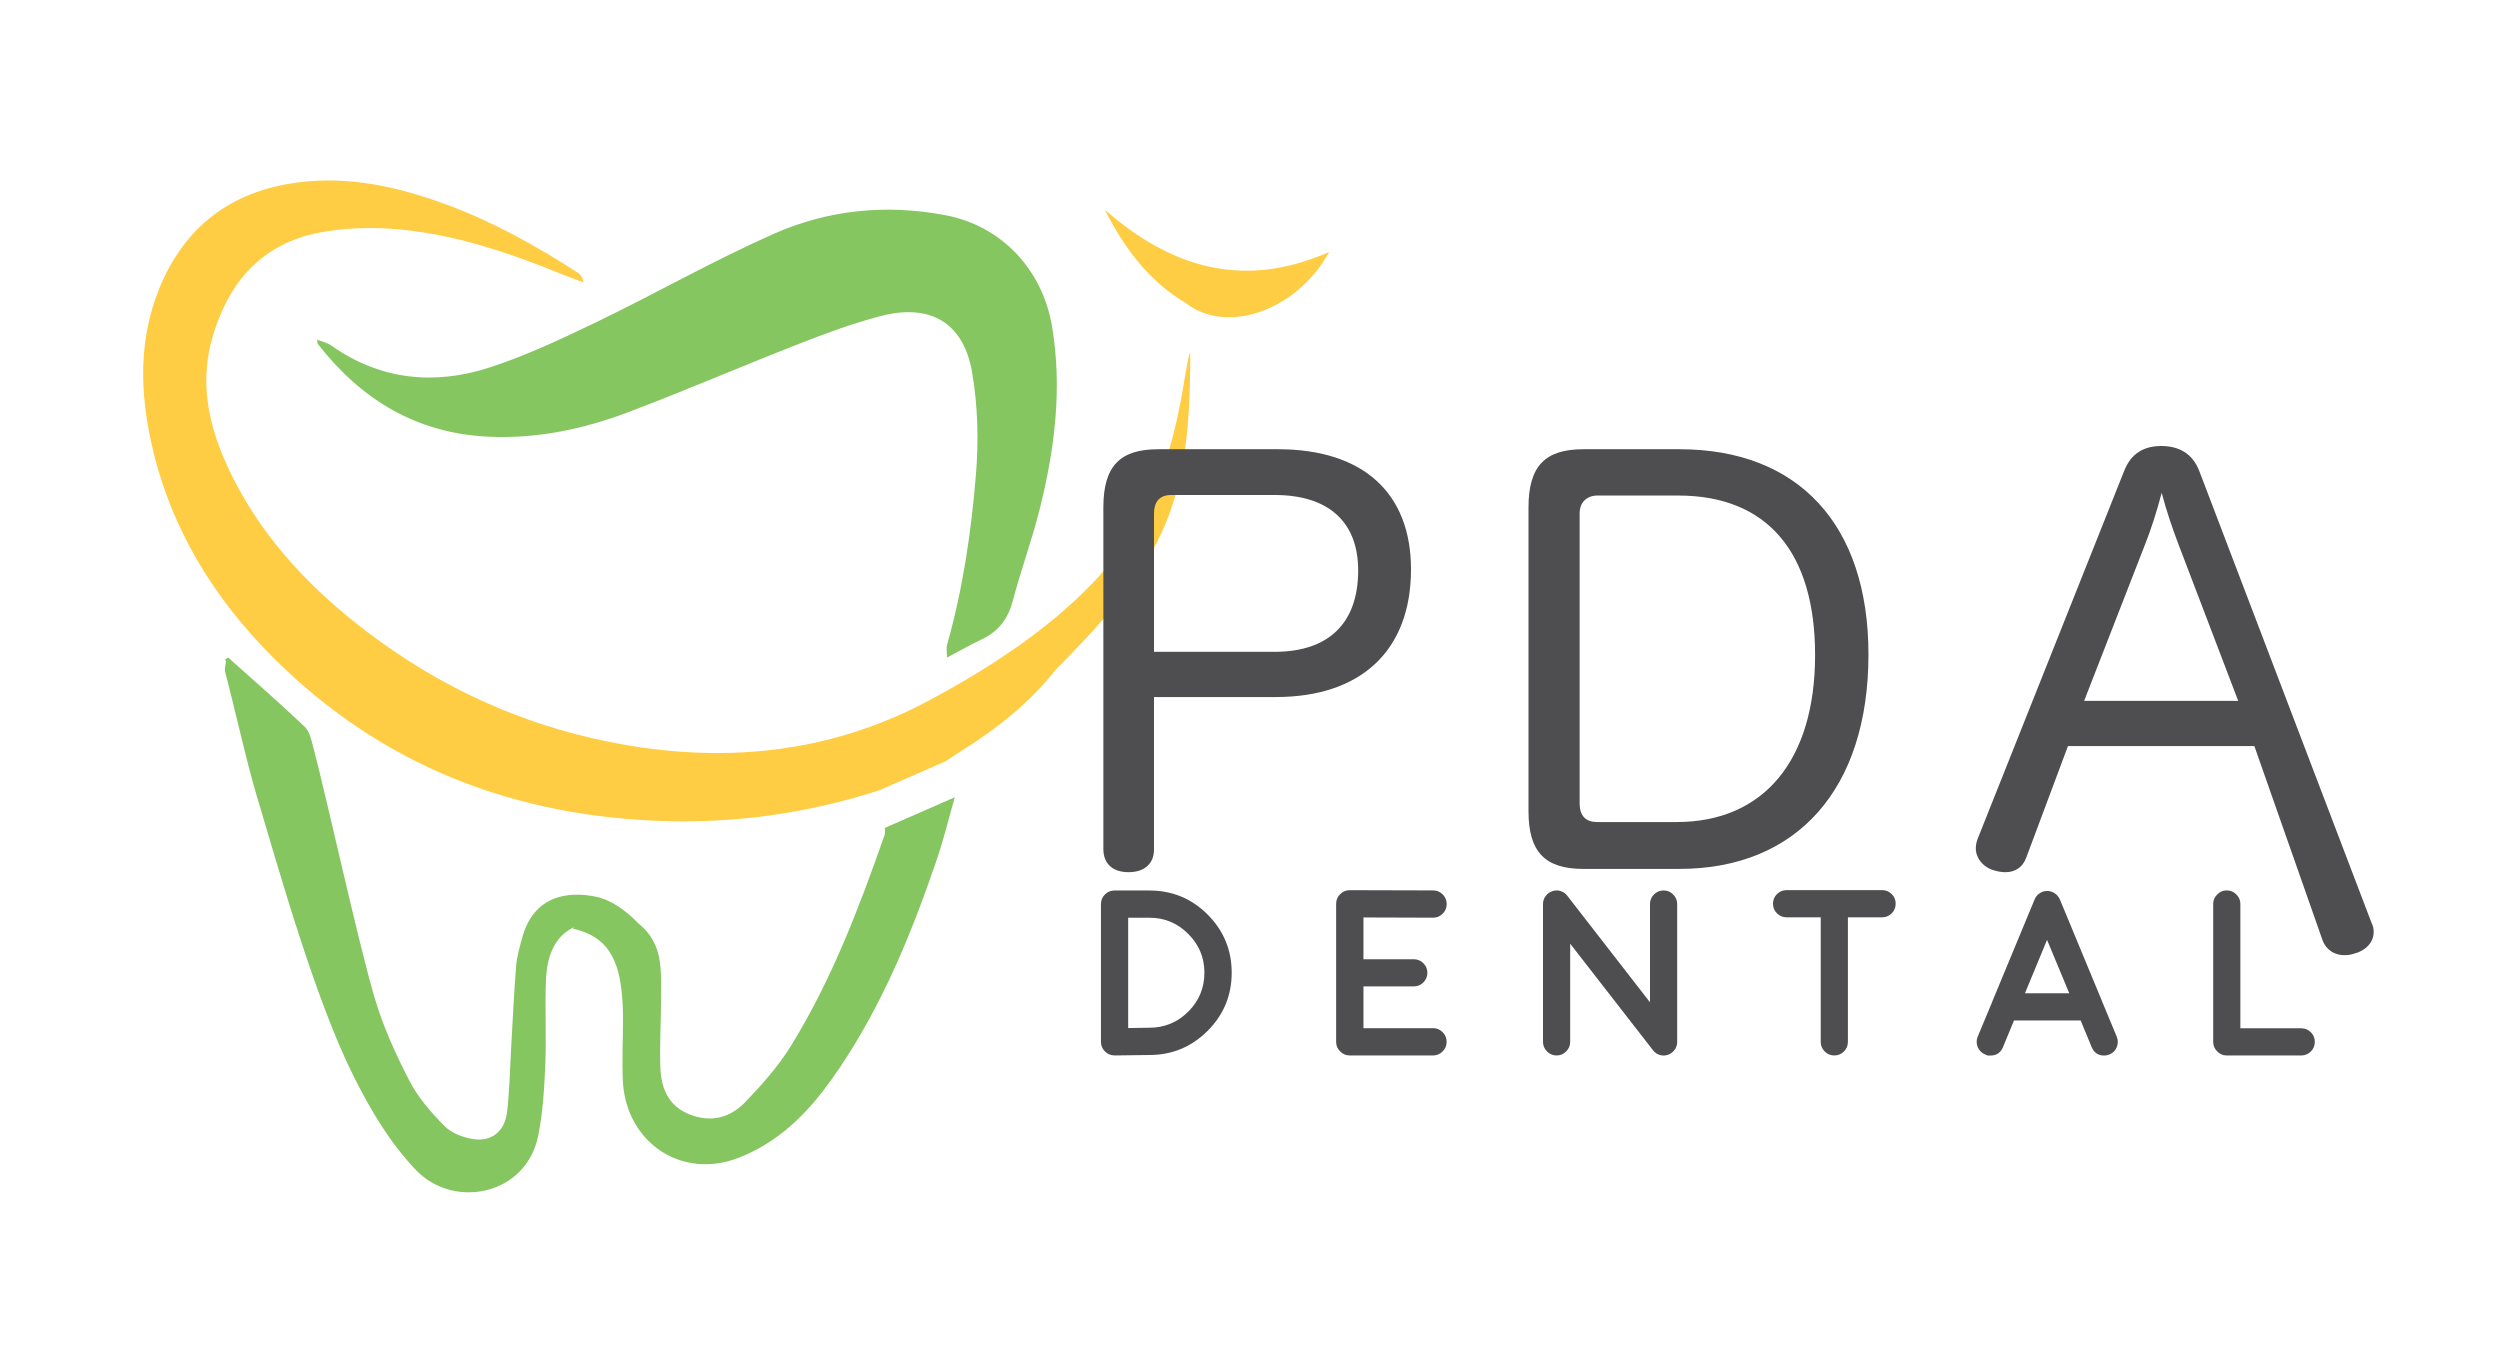 <?xml version="1.0" ?>
<!-- Generator: Adobe Illustrator 23.1.0, SVG Export Plug-In . SVG Version: 6.00 Build 0)  -->
<svg xmlns="http://www.w3.org/2000/svg" version="1.1" id="Layer_1" x="0px" y="0px" viewBox="0 0 550 298" style="enable-background:new 0 0 550 298;" xml:space="preserve">
	<style type="text/css">
	.st0{fill:#86C661;}
	.st1{fill:#86C660;}
	.st2{fill:#FFCD43;}
	.st3{fill:#53C9EC;}
	.st4{fill:#4E4E50;}
</style>
	<g>
		<path class="st0" d="M69.8,74.73c1.02,0.41,2.17,0.65,3.05,1.27c10.84,7.65,22.75,8.8,34.97,4.81c8.01-2.61,15.73-6.26,23.35-9.93   c13.07-6.31,25.72-13.52,38.97-19.4c11.97-5.32,24.8-6.62,37.84-4.14c12.41,2.36,21.37,11.98,23.47,24.48   c2.29,13.65,0.59,26.97-2.71,40.17c-1.7,6.8-4.13,13.4-5.92,20.18c-1.04,3.93-3.09,6.69-6.73,8.43c-2.48,1.18-4.86,2.54-7.76,4.07   c0-1.35-0.17-2.15,0.03-2.84c3.48-12.27,5.32-24.86,6.35-37.5c0.61-7.4,0.41-15.07-0.84-22.38c-1.87-10.98-9.22-15.26-20.13-12.42   c-6.13,1.6-12.12,3.83-18.03,6.14c-12.6,4.92-25.03,10.31-37.69,15.08c-9.82,3.7-20.05,5.83-30.65,5.32   c-15.72-0.76-27.89-8.13-37.4-20.34c-0.18-0.23-0.14-0.62-0.21-0.94L69.8,74.73z"/>
		<path class="st1" d="M194.67,182.13c-0.01,0.51,0.11,1.07-0.05,1.53c-5.61,16.04-11.65,31.92-20.61,46.43   c-2.76,4.47-6.35,8.5-10,12.32c-3.28,3.43-7.47,4.65-12.23,2.79c-4.69-1.83-6.3-5.71-6.49-10.18c-0.22-5.13,0.16-10.28,0.15-15.42   c-0.01-3.06,0.14-6.21-0.48-9.17c-0.63-3.04-2.28-5.52-4.43-7.2c-2.94-3.08-6.25-5.28-9.31-5.93c-6.14-1.29-13.85-0.46-16.41,9.24   c-0.53,1.99-1.11,4.01-1.27,6.04c-0.46,5.84-0.73,11.69-1.07,17.54c-0.28,4.81-0.35,9.64-0.9,14.42c-0.5,4.38-3.43,6.74-7.61,6.04   c-2.18-0.37-4.66-1.31-6.19-2.86c-2.93-2.98-5.82-6.29-7.73-10.01c-3.04-5.9-5.85-12.07-7.7-18.45   c-3.74-12.85-10.03-41.85-13.4-54.81c-0.42-1.61-0.84-3.55-1.93-4.59c-5.49-5.21-11.19-10.17-16.82-15.21l-0.96,0.61   c0.96-0.61,0.06,1.69,0.27,2.48c1.88,6.97,4.72,19.76,6.78,26.67c5.35,17.95,13.22,45.94,21.67,62.67   c3.71,7.34,7.85,14.35,13.56,20.33c8.31,8.69,24.2,5.59,26.88-7.48c1.06-5.17,1.35-10.56,1.58-15.86   c0.27-6.2-0.13-12.43,0.15-18.63c0.26-5.95,2.48-9.84,6.25-11.48c-0.12,0.12-0.24,0.24-0.36,0.36c8.78,1.84,10.42,8.51,10.93,15.92   c0.09,1.37,0.13,2.74,0.12,4.12c-0.01,4.46-0.24,8.93-0.04,13.38c0.53,11.32,9.32,19.45,20.27,18.28c3.6-0.38,7.28-2,10.46-3.85   c7.09-4.12,12.28-10.3,16.84-17.05c9.59-14.2,16-29.88,21.49-45.98c1.54-4.51,2.66-9.16,3.97-13.74   C204.92,177.64,199.8,179.88,194.67,182.13"/>
		<path class="st2" d="M243.05,46.12c14.66,12.9,30.7,17.58,49.38,9.3c-7.01,12.86-22.47,18.3-31.5,11.29   C252.72,61.87,247.3,54.49,243.05,46.12"/>
		<path class="st3" d="M56.41,135.11c-0.22-0.17-0.43-0.35-0.65-0.52c0.23,0.16,0.46,0.32,0.68,0.49L56.41,135.11z"/>
		<path class="st2" d="M193.43,173.87c-15.03,4.84-30.46,7.16-46.22,6.79c-33.51-0.79-62.9-11.94-86.89-35.77   c-13.2-13.12-22.75-28.58-26.91-46.92c-2.64-11.62-2.96-23.3,1.67-34.6c5.56-13.56,15.8-21.28,30.27-23.21   c11.63-1.56,22.72,1.03,33.53,5.09c9.97,3.75,19.21,8.93,28.14,14.68c0.63,0.41,1.14,1.02,1.36,2.2c-1.46-0.55-2.94-1.06-4.39-1.65   c-12.27-5.01-24.79-9.27-38.1-10.16c-5.15-0.35-10.49-0.12-15.56,0.84C57.38,53.62,50.07,62.4,46.65,74.54   c-3.1,11.01-0.14,21.35,4.9,31.16c7.01,13.63,17.4,24.37,29.51,33.53c15.86,12,33.56,20.11,53.04,24   c24.42,4.87,48.11,2.75,70.36-9.16c19.97-10.69,41.37-25.69,49.8-46.55c3.01-7.44,4.88-15.16,6.16-23.07   c0.34-2.08,1.35-8.08,1.44-6.55c0,32.3-4.97,44.78-29.49,69.3c-5.71,7.23-12.82,12.99-20.65,17.85c-1.24,0.77-2.44,1.61-3.66,2.42   C203.18,169.6,198.31,171.74,193.43,173.87"/>
		<path class="st4" d="M253.88,186.9c0,3.32-2.37,4.98-5.57,4.98c-3.32,0-5.57-1.66-5.57-5.1v-75.15c0-9.13,3.67-12.8,12.09-12.8   h26.31c18.73,0,29.28,9.6,29.28,26.43c0,17.78-10.9,28.09-29.75,28.09h-26.79V186.9z M280.43,143.4c11.97,0,18.37-6.4,18.37-17.9   c0-10.67-6.52-16.6-18.37-16.6h-22.76c-2.61,0-3.79,1.54-3.79,4.15v30.34H280.43z"/>
		<path class="st4" d="M336.27,111.63c0-9.13,3.67-12.8,12.09-12.8h21.1c26.2,0,41.6,16.6,41.6,45.16c0,29.51-15.65,47.17-41.6,47.17   h-21.1c-8.42,0-12.09-3.68-12.09-12.68V111.63z M347.53,176.82c0,2.73,1.42,4.03,3.79,4.03h17.54c19.2,0,30.46-13.63,30.46-36.74   c0-22.64-10.55-35.09-30.11-35.09h-17.78c-2.25,0-3.91,1.42-3.91,3.91V176.82z"/>
		<path class="st4" d="M445.82,188.56c-0.83,2.37-2.61,3.32-4.62,3.32c-0.83,0-1.54-0.12-2.37-0.36c-2.37-0.59-4.15-2.61-4.15-4.86   c0-0.71,0.12-1.3,0.36-2.01l32.24-80.96c1.54-4.03,4.5-5.57,8.18-5.57c3.79,0,6.88,1.54,8.41,5.57l37.87,99.34   c0.36,0.71,0.47,1.3,0.47,2.02c0,2.37-1.9,4.15-4.27,4.74c-0.71,0.24-1.42,0.35-2.13,0.35c-2.13,0-4.03-1.07-4.86-3.32   l-14.99-42.68h-41.01L445.82,188.56z M492.4,154.18l-13.16-34.49c-1.3-3.44-2.61-7.23-3.67-11.26c-1.07,4.03-2.25,7.82-3.67,11.38   l-13.39,34.38H492.4z"/>
		<path class="st4" d="M245.2,232.19c-0.81,0-1.51-0.29-2.1-0.86c-0.59-0.59-0.89-1.3-0.89-2.13V198.9c0-0.83,0.29-1.54,0.89-2.13   c0.57-0.57,1.27-0.86,2.1-0.86h7.67c5,0,9.27,1.76,12.81,5.29c3.53,3.54,5.29,7.81,5.29,12.79c0,5-1.76,9.26-5.29,12.79   c-3.54,3.54-7.81,5.32-12.81,5.32l-7.62,0.1H245.2z M248.21,226.17l4.63-0.07c3.36,0,6.22-1.18,8.58-3.54   c2.36-2.36,3.55-5.22,3.55-8.56c0-3.32-1.18-6.17-3.55-8.53c-2.36-2.38-5.21-3.57-8.56-3.57h-4.66V226.17z"/>
		<path class="st4" d="M315.27,226.19c0.83,0,1.53,0.3,2.1,0.89c0.59,0.59,0.89,1.3,0.89,2.13s-0.3,1.53-0.89,2.1   c-0.57,0.59-1.27,0.89-2.1,0.89h-18.33c-0.83,0-1.53-0.29-2.1-0.89c-0.59-0.57-0.89-1.27-0.89-2.1v-30.36   c0-0.84,0.3-1.55,0.89-2.13c0.57-0.59,1.27-0.88,2.1-0.88h0.03l18.31,0.05c0.83,0,1.54,0.29,2.13,0.89   c0.57,0.59,0.86,1.3,0.86,2.13s-0.3,1.53-0.89,2.1c-0.57,0.59-1.27,0.88-2.1,0.88h-0.03l-15.29-0.05v9.19h11.04   c0.83,0,1.54,0.29,2.13,0.86c0.59,0.59,0.89,1.3,0.89,2.13c0,0.83-0.3,1.54-0.89,2.13c-0.59,0.57-1.3,0.86-2.13,0.86h-11.04v9.19   H315.27z"/>
		<path class="st4" d="M363.67,231.05h-0.03v-0.02l-18.2-23.42v21.6c0,0.83-0.3,1.53-0.89,2.1c-0.57,0.59-1.27,0.89-2.1,0.89   s-1.53-0.3-2.1-0.89c-0.59-0.57-0.89-1.28-0.89-2.1v-30.33c0-0.64,0.19-1.21,0.56-1.72c0.37-0.52,0.86-0.89,1.47-1.09   c0.59-0.22,1.2-0.24,1.82-0.05c0.61,0.19,1.11,0.53,1.49,1.04l18.2,23.45v-21.62c0-0.83,0.29-1.53,0.86-2.1   c0.59-0.59,1.3-0.89,2.13-0.89s1.53,0.29,2.1,0.89c0.59,0.57,0.89,1.27,0.89,2.1v30.38c0,0.03-0.01,0.08-0.02,0.15v0.13   c0,0.04-0.01,0.08-0.03,0.15c0,0.07-0.01,0.12-0.02,0.15l-0.03,0.13c-0.02,0.08-0.03,0.14-0.05,0.15c0,0.02-0.02,0.06-0.05,0.13   c-0.02,0.07-0.03,0.12-0.05,0.15l-0.05,0.13l-0.08,0.13c-0.02,0.03-0.04,0.09-0.08,0.15l-0.08,0.08c-0.02,0.03-0.05,0.08-0.1,0.15   l-0.08,0.1c-0.02,0.02-0.05,0.05-0.1,0.1c-0.05,0.07-0.08,0.1-0.1,0.1c0,0.02-0.03,0.05-0.1,0.1c-0.05,0.05-0.09,0.09-0.13,0.1   c0.05-0.03,0.04-0.02-0.03,0.03l-0.02,0.03c-0.14,0.1-0.26,0.19-0.38,0.25h-0.02c-0.14,0.07-0.27,0.13-0.4,0.18   c-0.07,0.03-0.08,0.04-0.05,0.02c-0.14,0.05-0.28,0.08-0.43,0.1l-0.08,0.03c-0.15,0.02-0.3,0.03-0.43,0.03   c-0.1,0-0.21-0.01-0.33-0.03c0.03,0.02,0.02,0.02-0.05,0c-0.1-0.02-0.18-0.03-0.25-0.05c0.02,0.02-0.02,0.01-0.1-0.02   c-0.08-0.02-0.15-0.03-0.2-0.05c-0.02,0-0.05-0.02-0.1-0.05c-0.08-0.02-0.15-0.04-0.2-0.08c-0.03,0-0.07-0.02-0.1-0.05   c-0.07-0.03-0.13-0.06-0.18-0.08c-0.05-0.03-0.08-0.06-0.1-0.08c-0.05-0.03-0.11-0.07-0.18-0.13c-0.05-0.03-0.08-0.06-0.1-0.08   c-0.08-0.07-0.16-0.13-0.23-0.2l-0.03-0.03v-0.03c-0.07-0.07-0.1-0.1-0.1-0.1S363.72,231.12,363.67,231.05"/>
		<path class="st4" d="M400.57,201.81h-7.52c-0.83,0-1.54-0.3-2.13-0.89c-0.57-0.57-0.86-1.27-0.86-2.1c0-0.83,0.29-1.53,0.86-2.1   c0.59-0.59,1.3-0.89,2.13-0.89h21.04c0.81,0,1.51,0.29,2.1,0.89c0.57,0.57,0.86,1.28,0.86,2.1c0,0.83-0.29,1.53-0.86,2.1   c-0.59,0.59-1.29,0.89-2.1,0.89h-7.55v27.4c0,0.83-0.29,1.54-0.89,2.13c-0.57,0.57-1.27,0.86-2.1,0.86c-0.83,0-1.53-0.29-2.1-0.86   c-0.59-0.59-0.89-1.3-0.89-2.13V201.81z"/>
		<path class="st4" d="M436.71,231.97c-0.76-0.32-1.3-0.86-1.62-1.62c-0.3-0.76-0.3-1.52,0-2.28l3.22-7.72v-0.03l9.32-22.48   c0.03-0.08,0.08-0.17,0.13-0.25l0.05-0.13c0.05-0.07,0.08-0.11,0.1-0.13c0-0.02,0.03-0.06,0.08-0.13c0.05-0.05,0.09-0.08,0.1-0.1   c0-0.02,0.02-0.05,0.08-0.1c0.07-0.07,0.1-0.11,0.1-0.13c0.02-0.02,0.05-0.04,0.1-0.08c0.07-0.07,0.11-0.1,0.13-0.1   c-0.02,0,0.02-0.03,0.1-0.07c0.07-0.05,0.11-0.09,0.13-0.1l0.1-0.08c0.08-0.05,0.14-0.08,0.15-0.08c0.03-0.02,0.09-0.04,0.18-0.07   c0.08-0.05,0.11-0.07,0.08-0.05c-0.04,0.02,0,0,0.1-0.05c0.08-0.02,0.14-0.03,0.18-0.05c0.02,0,0.08-0.02,0.18-0.05l0.1-0.02   c0.03,0,0.09-0.01,0.18-0.02l0.13-0.03h0.15h0.13h0.15h0.15l0.15,0.03l0.13,0.02c0.03,0,0.09,0.02,0.18,0.05   c0.1,0.02,0.14,0.03,0.1,0.03c0.2,0.05,0.39,0.13,0.56,0.23c-0.02-0.02,0.02,0,0.1,0.05c0.08,0.05,0.13,0.08,0.15,0.1l0.1,0.08   c0.07,0.05,0.11,0.08,0.13,0.1c0.02,0,0.05,0.03,0.1,0.08c0.05,0.05,0.09,0.09,0.13,0.1c0,0.02,0.03,0.05,0.08,0.1   c0.07,0.07,0.1,0.11,0.1,0.13l0.08,0.1c0.07,0.07,0.1,0.11,0.1,0.13c0,0.02,0.03,0.06,0.08,0.13c0.05,0.07,0.08,0.11,0.08,0.13   c0.05,0.08,0.09,0.17,0.13,0.25l9.32,22.48v0.03l3.21,7.72c0.3,0.76,0.3,1.52,0,2.28c-0.32,0.76-0.86,1.3-1.62,1.62   c-0.37,0.15-0.75,0.23-1.14,0.23c-1.33,0-2.25-0.62-2.76-1.85l-2.43-5.87h-14.66l-2.43,5.87c-0.51,1.23-1.43,1.85-2.76,1.85h-0.58   C437.26,232.19,437.08,232.12,436.71,231.97 M455.24,218.52l-4.89-11.75l-4.86,11.75H455.24z"/>
		<path class="st4" d="M489.89,195.89c0.83,0,1.53,0.3,2.1,0.89c0.59,0.57,0.89,1.27,0.89,2.1v27.34h13.39c0.83,0,1.54,0.3,2.13,0.89   c0.57,0.57,0.86,1.27,0.86,2.1s-0.29,1.53-0.86,2.1c-0.59,0.59-1.3,0.89-2.13,0.89h-16.38c-0.83,0-1.53-0.29-2.1-0.89   c-0.59-0.57-0.89-1.28-0.89-2.1v-30.33c0-0.83,0.3-1.53,0.89-2.1C488.36,196.18,489.06,195.89,489.89,195.89"/>
	</g>
</svg>